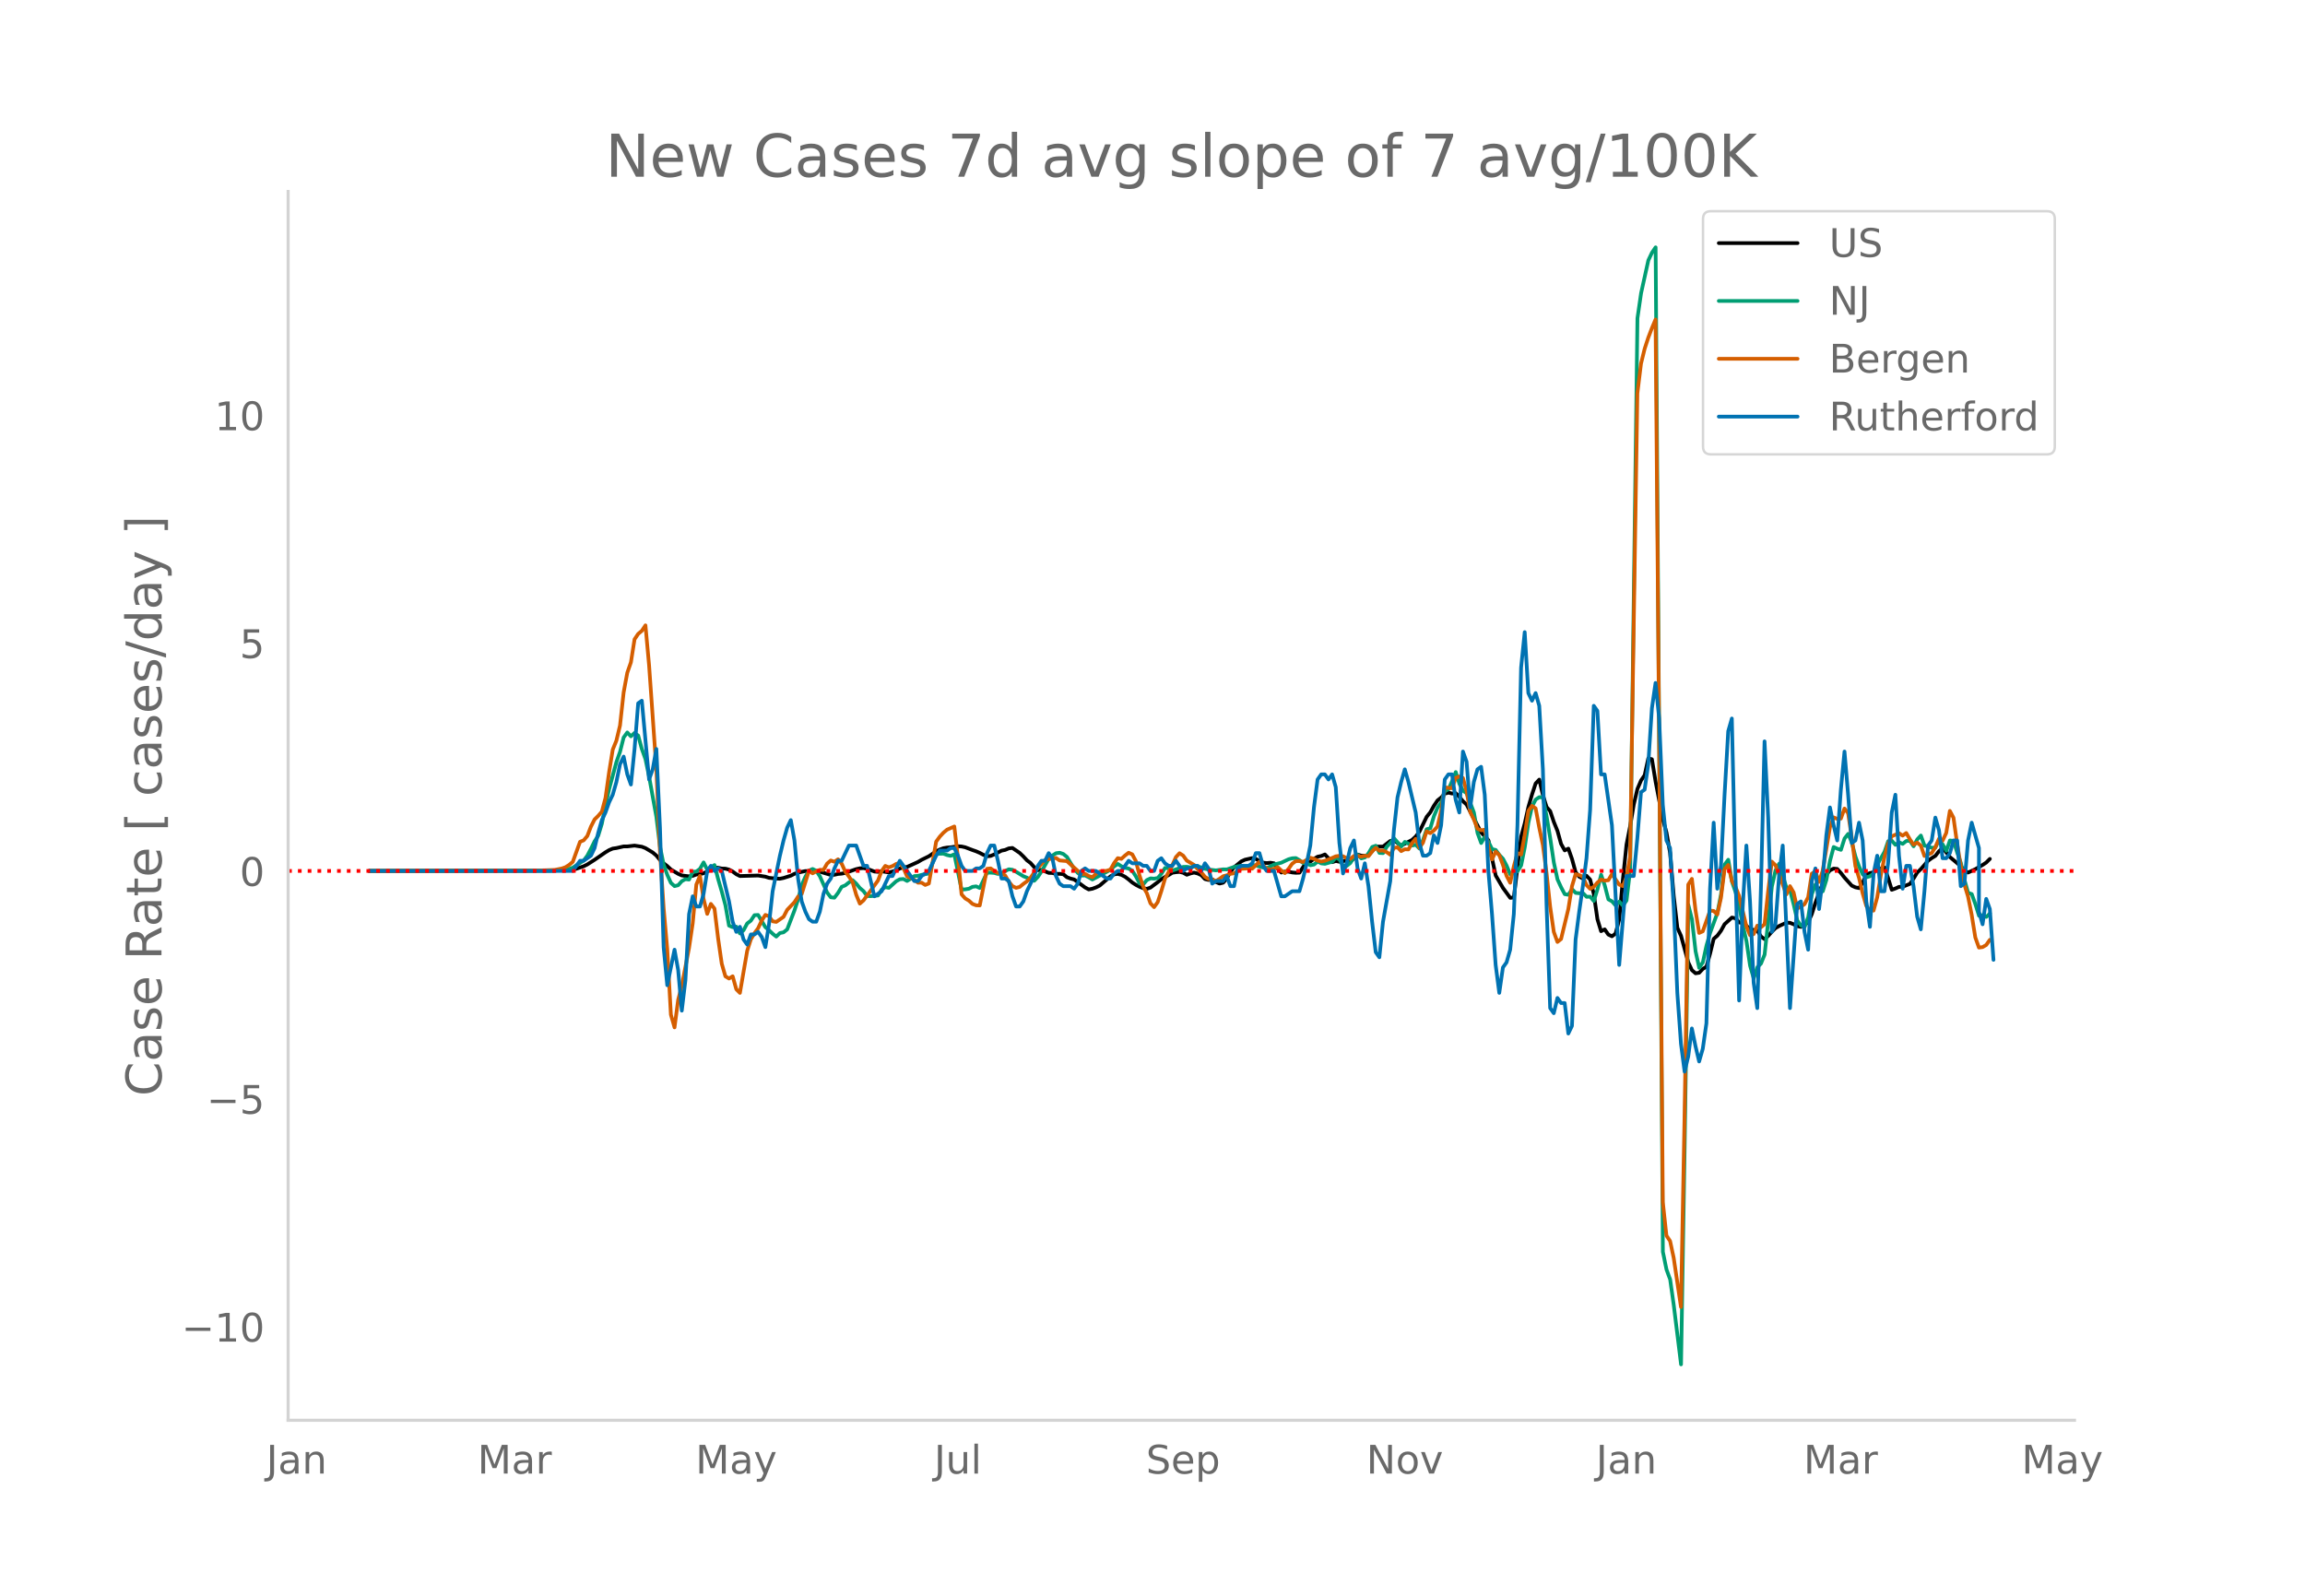 <svg height="864" viewBox="0 0 936 648" width="1248" xmlns="http://www.w3.org/2000/svg" xmlns:xlink="http://www.w3.org/1999/xlink"><defs><style>*{stroke-linecap:butt;stroke-linejoin:round}</style></defs><g id="figure_1"><path d="M0 648h936V0H0z" style="fill:#fff" id="patch_1"/><g id="axes_1"><path d="M117 576.72h725.4V77.76H117z" style="fill:none" id="patch_2"/><path clip-path="url(#pe509bd3922)" d="m149.973 353.66 73.764-.134 7.377-.279 1.475-.165 1.475-.304 2.95-1.022 1.476-.722 2.95-1.887 4.427-3.06 1.475-.883 1.475-.623 1.475-.21 2.951-.673 1.475.008 2.95-.334 2.951.452 1.476.566 2.95 1.772 1.476 1.24 1.475 1.798 1.475 1.322 1.475 1.16 1.476 1.385 2.95 1.778 1.476.644 2.95.364 1.476-.197 1.475-.532 1.475-.176 1.475-.335 1.476-.716 1.475-.951 1.475-.722 1.476.15 1.475.318 1.475.043 1.475.383 1.476.782 1.475 1.09 1.475.744 7.377-.216 2.95.468 1.476.48 2.95.307 1.475.055 1.476-.304 2.95-.933 1.476-.752 1.475-.497 2.95-.63 2.951.113 1.475-.123 1.476.265 4.426 1.32 1.475-.069 1.475-.328 1.475-.121 1.476-.294 4.426-1.55 1.475-.33 1.475-.08 1.475.266 2.951 1.12 1.475.13 1.476-.236 2.95.493 2.95-.826 1.476-.786 1.475-.46 1.476-.185 4.425-2.007 1.476-.873 2.95-1.447 2.95-1.979 1.476-.744 1.476-.544 1.475-.263 1.475-.105 2.95-.445 1.476.103 1.475.324 2.95 1.123 1.476.509 1.475.64 1.476.781 1.475.61 1.475-.14 1.476-.621 2.95-1.523 1.475-.3 1.476-.627 1.475-.177 2.95 2.008 1.476 1.41 1.475 1.598 1.475 1.112 1.476 1.667 1.475 1.24 1.475-.143 2.95 1.236 1.476.05 1.476.356 1.475-.015 1.475.139 1.475 1.226 1.476.554 1.475.366 4.426 3.244 1.475.798 1.475-.28 1.476-.545 1.475-.719 2.95-2.517 1.476-1.242 1.475-.82 1.475-.192 1.476.4 1.475.769 1.475 1.108 1.476 1.252 1.475.943 1.475.768 1.475.575 1.476.27 1.475-.523 2.95-2.2 1.476-1.219 1.475-.897 1.475-.765 1.476-.932 1.475-.236 1.475-.121 1.476.36 1.475.804 1.475-.53 1.476-.348 1.475.372 1.475.686 1.475 1.575 1.476.357 1.475-.267 1.475 1.104 1.476.626 1.475-.344 1.475-1.716 1.475-2.786 1.476-1.75 2.95-2.421 1.476-.674 2.95-.664 1.475.332 1.476.906 1.475.634 1.475.171 1.476-.147 1.475.224 1.475 2.17 1.475 1.584 1.476-.366 1.475.026 1.475.31 1.476.143 1.475-.059 1.475-2.27 1.475-2.043 1.476-.19 1.475-1.105 1.475-.87 1.476-.298 1.475-.618 2.95 3.14 1.476-.474 1.475.294 2.95-.488 1.476.54 2.95-2.974 1.476.447 1.475.095 1.475-.238 1.476-1.613 1.475-1.924 2.95.008 2.951-2.294 1.475-.316 1.476 1.177 1.475 1.01 4.426-2.305 1.475-1.363 1.475-1.93 2.951-6.058 1.475-1.829 1.476-2.667 1.475-2.181 1.475-1.165 1.476-1.573 1.475-.408 1.475.349 1.475-.13 1.476 1.483 1.475 1.775 1.475 1.371 5.901 11.31 2.951 3.176 1.475 7.45 1.476 6.84 2.95 5.058 2.95 4.037 1.476-.13 2.95-24.717 1.476-5.398 1.475-6.647 1.475-5.094 1.476-4.466 1.475-1.567 1.475 6.295 1.476 4.818 1.475 1.673 1.475 4.395 1.475 3.639 1.476 5.302 1.475 2.632 1.475-.721 1.476 4.187 1.475 5.396 1.475 1.821 1.476.733 1.475-1.108 1.475 1.552 1.475 5.79 1.476 10.298 1.475 4.859 1.475-.74 1.476 2.106 1.475.707 1.475-1.106 1.475-5.803 1.476-16.046 1.475-14.275 1.475-7.44 1.476-8.813 1.475-6.325 1.475-3.466 1.475-2.159 1.476-6.84 1.475.384 1.475 9.053 2.95 15.33 1.476 5.343 1.475 8.32 1.476 17.496 1.475 12.905 1.475 3.237 2.95 10.78 1.476 3.165 1.476 1.29 1.475-.217 1.475-1.572 1.475-.888 1.476-5.306 1.475-6.027 1.475-1.275 1.476-1.986 1.475-2.685 2.95-2.675 1.476.283 1.475 1.685 1.475.26 1.476 1.077 1.475 1.412 2.95.57 1.476 2.38 1.475 1.087 1.475-1.309 1.476-1.709 1.475-1.457 1.475-.848 2.95-1.362 1.476.06 1.475.59 1.476.76 1.475.295 1.475-.787 1.475-1.151 1.476-3.243 1.475-4.662 2.95-7.857 1.476-3.538 1.475-1.712 1.476-.712 1.475.144 1.475 1.628 1.475 1.885 2.951 3.273 1.475.68 1.476.309 1.475-2.205 1.475-3.263 1.475-.649 1.476-.286 1.475-.963 1.475-.586 1.476-.432 1.475 4.312 1.475 4.759 1.475-.527 1.476-.662 1.475-.047 2.95-1.153 1.476-2.152 1.475-2.455 1.475-1.395 2.951-3.401 1.475-1.083 1.476-.894 1.475-1.904 1.475-1.238 1.476 1.7 1.475 1.913 2.95 2.476 1.476 1.247 1.475 1.68 1.475.897 2.95-1.37 2.951-1.715 1.476-.983 1.475-1.47h0" style="fill:none;stroke:#000;stroke-linecap:round;stroke-width:1.5" id="line2d_1"/><path clip-path="url(#pe509bd3922)" d="m149.973 353.656 73.764-.097 4.426-.228 1.475-.185 1.476-.323 1.475-.485 4.426-2.912 1.475-1.964 1.475-2.792 1.476-3.04 1.475-2.27 1.475-4.85 1.476-7.466 1.475-6.573 2.95-10.99 1.476-4.163 1.475-5.855 1.475-2.039 1.476 1.567 1.475-1.358 1.475 1.05 1.475 5.42 1.476 4.142 1.475 7.086 2.95 16.33 1.476 12.11 1.475 7.222 1.475 4.224 1.476 3.27 1.475 1.337 1.475-.351 1.476-1.648 1.475-.827 1.475.17 1.476-3.159 1.475-.104 1.475-1.092 1.475-2.609 1.476 2.96 2.95-1.889 1.476 5.685 1.475 5.06 1.475 5.519 1.475 8.323 1.476.635 1.475-.212 1.475 2.755 1.476-1.293 1.475-2.761 1.475-1.123 1.475-2.236 1.476-.092 2.95 4.962 1.476 1.231 1.475 1.422 1.475 1.172 1.475-1.431 1.476-.304 1.475-1.17 2.95-7.672 1.476-4.477 1.475-5.848 1.476-3.357 1.475-2.538 1.475-.664 1.475.734 1.476 2.236 2.95 6.603 1.476 1.926 1.475.168 1.475-1.943 1.475-2.466 1.476-.604 1.475-1.188 1.475-.931 1.476 1.399 1.475 1.794 1.475 1.256 1.475 1.997 1.476.06 2.95-.27 1.476-2.341 1.475-1.06 1.475.307 2.95-2.683 1.476-.81 1.475-.11 1.476.795 1.475-.904 1.475-1.088 1.475-.085 1.476-.402 2.95-.553 1.476-4.196 1.475-3.78 2.95-.075 1.476.564 1.475.327 1.475-.642 2.951 14.335 1.475-.106 1.476-.234 1.475-.768 1.475-.208 1.475.672 2.951-6.208 1.475-.025 1.476.11 1.475.413 1.475-.32 1.475-.852 1.476-.718 1.475.189 1.475.825 2.95 1.8 1.476.606 1.475.891 1.476.353 1.475-1.58 1.475-2.198 2.95-5.193 1.476-1.282 1.476-.927 1.475-.19 1.475.496 1.475 1.212 2.951 4.864 1.475 1.639 1.476 1.06 1.475-.054 1.475.752 1.475.89 2.951-1.564 4.426-2.404 1.475-1.386 1.475-.96 1.476.943 1.475.625 1.475.3 1.476.945 1.475 2.3 1.475 2.824 1.475.317 1.476-1.716 1.475-.69 1.475.12 1.476-.278 1.475-1.722 1.475-2.362 1.475.176 1.476.9 4.426-1.486 1.475-.04 1.475.24 1.476-.381 1.475-.07 2.95 1.033 1.476.28 2.95.356 2.95-.417 1.476.032 2.95-1.027 2.951-.48 1.476.263 1.475-.123 1.475-.48 1.475.24 2.951.86 1.475.218 2.95-1.47 2.951-.737 2.951-1.401 1.475-.396 1.476-.082 1.475.869 1.475 1.131 1.475.153 1.476.757 1.475-.287 1.475-1.206 1.476.738 1.475.177 2.95-.84 1.476-1.733 1.475.812 1.475 2.532 1.476.058 1.475-1.174 1.475-2.474 1.476-.863 1.475 1.483 1.475-.38 1.475-1.718 1.476-2.54 1.475-.5 1.475 2.91 1.476.086 1.475-2.569 1.475-1.585 1.475-1.899 2.951 3.372 1.475-1.888 2.95 1.494 1.476-.333 1.475 1.535 1.476-3.485 1.475-4.339 1.475-.412 1.476-4.92 1.475-3.454 1.475-2.056 1.476-4.61 1.475-.773 1.475-3.33 1.475-3.67 1.476 4.747 1.475 2.842 1.475 1.006 2.95 7.842 1.476 8.355 1.475 4.027 1.476-2.554 1.475 2.092 1.475 2.94 1.476.338 1.475 2.005 1.475 1.578 1.475 2.789 1.476 3.552 2.95-1.252 1.476-2.398 1.475-7.415 1.475-10.011 1.475-6.556 1.476-2.77 1.475-.968 1.475.164 1.476 7.598 1.475 8.901 1.475 9.934 1.475 6.814 1.476 3.227 1.475 2.768 1.475.242 1.476-2.268 1.475 1.5 1.475.145 1.476-.074 1.475 1.52 1.475-.036 1.475 1.735 1.476-4.745 1.475-5.9 1.475 4.292 1.476 5.69 1.475.814 1.475 1.662 1.475-1.582 1.476 1.659 1.475-2.086 1.475-12.562 2.95-223.875 1.476-10.157 2.95-13.364 1.476-3.118 1.475-2.156 2.95 407.887 1.476 7.213 1.475 3.992 1.476 10.515 2.95 23.993 1.476-88.83 1.475-97.771 1.475 5.837 1.476 13.015 1.475 6.73 1.475-2.236 1.475-6.817 1.476-5.145 2.95-8.078 1.476-7.552 1.475-12.102 1.475-1.973 1.475 8.807 1.476 4.333 1.475 5.725 1.475 7.749 1.476 6.43 1.475 9.99 1.475 5.175 1.475-4.545 1.476-1.493 1.475-3.671 2.95-27.622 1.476-6.56 1.475-2.707 2.95 9.71 1.476 1.132 1.475 5.721 1.476 6.52 1.475 1.992 1.475.672 1.475-4.041 1.476-9.359 1.475-3.92 1.475 2.681 1.476.108 1.475-4.651 1.475-7.749 1.476-5.595 1.475.69 1.475.458 1.475-4.614 1.476-1.877 1.475 3.561 1.475 5.664 1.476 4.037 1.475 3.193 1.475 1.205 1.475-.461 1.476-1.093 1.475-3.597 2.95-5.24 1.476-4.273 1.475-.221 1.475 1.685 1.476-1.041 1.475.648 1.475-1.18 1.476-.074 1.475 2.228 1.475-2.783 1.475-1.577 1.476 4.122 1.475.33 1.475.54 1.476-.116 1.475-3.146 1.475 1.86 1.476 2.61 1.475-4.209 1.475.181 1.475 4.794 1.476 4.143 1.475 6.87 1.475 5.295 1.476.489 1.475 4.122 1.475 4.69 1.475-.232 1.476.712 1.475-1.416h0" style="fill:none;stroke:#009e73;stroke-linecap:round;stroke-width:1.5" id="line2d_2"/><path clip-path="url(#pe509bd3922)" d="m149.973 353.656 64.912-.1 5.902-.143 4.426-.162 2.95-.587 1.475-.527 1.476-.931 1.475-1.236 2.95-8.143 1.476-.607 1.475-1.742 1.475-3.829 1.476-2.896 1.475-1.459 1.475-1.721 1.476-5.55 1.475-10.533 1.475-9.095 1.475-3.646 1.476-6.158 1.475-13.45 1.475-7.96 1.476-4.233 1.475-9.358 1.475-2.188 1.475-1.236 1.476-2.228 1.475 16.245 2.95 41.91 1.476 33.846 1.475 22.727 1.475 16.812 1.476 26.535 1.475 5.185 1.475-11.201 1.476-5.651 2.95-15.435 1.476-9.925 1.475-15.78 1.475-3.544 1.475 9.378 1.476 6.057 1.475-4.052 1.475 1.904 1.476 12.154 1.475 10.25 1.475 5.104 1.475.89 1.476-.91 1.475 5.266 1.475 1.478 2.95-17.095 1.476-4.639 1.475-2.512 1.476-1.985 1.475-3.16 1.475-2.268 1.476.527 1.475 2.066 1.475.243 2.95-2.046 1.476-2.836 2.95-3.12 1.476-2.268 1.475-1.073 2.95-9.44 1.476 1.054 1.475-.79 1.476-.628 1.475.02 1.475-2.552 1.476-1.256 1.475.506 1.475-.992 1.475 1.762 1.476 3.282 1.475 1.944 1.475 2.248 1.476 5.145 1.475 3.606 1.475-1.276 5.901-8.102 1.476-3.87 1.475-2.065 1.475.587 1.475-.527 1.476-.85 1.475-.446 1.475 2.107 1.476 3.423 1.475.527 1.475.83 1.475 1.175 1.476-.02 1.475.931 1.475-.587 2.95-16.995 1.476-2.025 1.476-1.6 1.475-1.236 2.95-1.296 1.476 12.66 1.475 14.908 1.475 1.64 1.476.892 1.475 1.336 1.475.568 1.475.06 2.951-14.887 1.475-.163 1.476 1.054 1.475.85 1.475-.06 1.475 1.053 1.476 2.512 1.475 1.782 1.475.71 1.476-.386 1.475-1.215L417 357.89l1.475-1.479 1.476-2.106 1.475-1.844 2.95-3.18 1.476-.445 1.475-.142 1.476-.304 1.475 1.013 2.95.263 5.902 5.287 1.475-.122 1.475.892 1.475.465 1.476-1.336 1.475-.932 2.95-.345 1.476-.486 1.475-2.633 1.475-1.985 1.476.284 1.475-1.357 1.475-1.135 1.476.669 1.475 2.754 1.475 5.834 1.475 4.517 1.476 2.633 1.475 4.132 1.475 1.56 1.476-2.046 1.475-4.497 1.475-5.003 2.95-5.428 1.476-3.342 1.475-1.58 1.476.952 1.475 2.046 2.95 1.742 1.476 1.742 1.475 1.276 1.475 1.843 1.476.87 1.475.203 1.475.628 1.476-.911 1.475-1.053 1.475-.365 1.475-.587 1.476-.243 2.95-1.803 2.95-.203 1.476.142 2.95-2.816 2.951 2.877 1.476.324 1.475-.365 1.475-.648 1.475 1.337 1.476 1.094 1.475-1.742 1.475-2.066 1.476-1.074h1.475l1.475.365 2.95-1.742 1.476.445 1.475.73 1.476.384 1.475-.303 2.95-1.155 1.476-.668 1.475-.203 1.475.182 1.476.79 1.475.284 1.475-1.215h1.476l1.475.303 1.475-.344 1.475.162 1.476-1.944 1.475-1.459 1.475 1.175 1.476-.081 1.475.648 1.475 1.053 1.475-2.775 1.476-.222 1.475 1.539 1.475-.75 1.476.061 1.475-2.592 1.475-1.702 1.475 3.646 1.476-2.066 1.475-4.618 1.475.729 1.476-1.074 1.475-1.62 1.475-6.421 1.476-9.52 1.475.263 1.475.122 1.475-4.193 1.476-.588 1.475.628 1.475 5.348 1.476 8.487 1.475 2.977 1.475 3.788 1.475.648 1.476-.263 1.475 6.907 1.475 5.186 1.476-3.2 1.475 1.437 1.475 3.95 1.475 4.457 1.476 2.815 1.475-6.684 1.475-5.368 1.476.608 1.475-8.001 1.475-9.763 1.475-2.006 1.476.993 1.475 7.88 1.475 7.048 1.476 11.262 1.475 13.794 1.475 10.189 1.475 4.091 1.476-1.195 2.95-12.194 1.476-9.236 1.475-4.922 1.475.385 1.476.648 1.475 3.423 1.475 1.499 1.475-.77 1.476-1.762 1.475-1.215 1.475.405 1.476-.122 1.475-2.511 2.95 4.294 1.476.587 1.475-3.605 1.475-8.265 2.95-188.214 1.476-12.052 1.475-6.037 1.476-4.517 1.475-3.889 1.475-3.504 1.476 171.504 1.475 186.878 1.475 13.632 1.475 2.167 1.476 6.907 2.95 19.912 1.476-78.713 1.475-92.832 1.475-2.309 1.476 12.74 1.475 9.217 1.475-.648 2.95-8.426 1.476.141 1.475 1.439 1.476-6.705 1.475-11.708 1.475-1.701 1.475 6.42 1.476 2.432 1.475 3.727 2.95 12.274 1.476 3.667 1.475-.426 1.475-3.443 1.476.668 1.475-1.235 1.475-13.51 1.476-11.931 1.475 1.458 1.475 3.727 2.95 8.143 1.476-3.363 1.475 2.553 1.476 6.522 1.475-.75 1.475-.992 1.475-2.836 1.476-9.58 1.475-.831 1.475 4.193 1.476-4.538 2.95-17.642 1.476-4.031 1.475.608 1.475-.102 1.475-4.091 1.476 1.884 1.475 9.864 1.475 11.627 1.476 4.76 1.475 6.32 1.475 5.063 1.475 1.904 1.476.02 1.475-5.367 1.475-8.953 1.476-7.373 1.475-5.47 1.475-3.017 2.95-1.236 1.476.973 1.475-1.054 1.476 2.552 1.475 2.168 1.475-.83 1.475 1.194 1.476 4.254 2.95-1.215 1.476-2.33 1.475-3.463 1.475.75 1.476-3.1 1.475-8.973 1.475 2.795 1.475 10.513 1.476 8.993 1.475 7.637 1.475 4.84 1.476 7.394 1.475 9.216 1.475 4.132 1.475-.202 1.476-.851 1.475-2.107h0" style="fill:none;stroke:#d55e00;stroke-linecap:round;stroke-width:1.5" id="line2d_3"/><path clip-path="url(#pe509bd3922)" d="M149.973 353.656h82.616l2.95-4.126h1.476l2.95-2.063 1.476-3.095 1.475-6.19 1.475-5.159 1.476-3.094 1.475-4.127 1.475-3.095 1.475-5.158 1.476-7.222 1.475-3.095 1.475 7.222 1.476 4.126 1.475-14.443 1.475-18.57 1.475-1.031 2.951 31.981 1.475-4.126 1.476-8.254 1.475 31.981 1.475 48.488 1.475 15.475 2.951-14.443 1.475 8.253 1.476 16.506 1.475-12.38 1.475-26.822 1.476-7.222 1.475 4.127h1.475l1.475-5.159 1.476-9.285 1.475-2.063 1.475 2.063 1.476-1.031 1.475 1.031 2.95 12.38 1.476 8.253 1.475 4.127 1.475-2.063 1.476 5.158 1.475 2.063 1.475-4.126h1.475l1.476-1.032 1.475 2.063 1.475 4.127 1.476-9.285 1.475-13.411 2.95-14.443 1.476-6.19 1.475-5.159 1.475-3.095 1.476 8.254 1.475 15.474 1.475 9.285 1.476 4.127 1.475 3.095 1.475 1.031h1.475l1.476-4.126 1.475-7.222 1.475-4.126 1.476-2.064 1.475-4.126 1.475-3.095h1.475l2.951-6.19h2.95l2.951 8.253h1.475l2.951 12.38 2.95-2.063 2.951-6.19h1.475l2.951-6.19 5.901 8.253h1.475l1.476-2.063 2.95-2.064 2.95-6.19 1.476-2.063h2.95l1.476-1.031h1.475l1.476 3.095 1.475 4.126 1.475 2.063h2.95l1.476-1.031h1.475l1.476-1.032 1.475-5.158 1.475-3.095h1.476l1.475 6.19 1.475 7.221h1.475l1.476 1.032 1.475 6.19 1.475 4.127h1.476l1.475-2.064L417 361.91l2.95-6.19 1.476-4.127 1.475-2.063h1.476l1.475-3.095 1.475 2.063 1.476 7.222 1.475 3.095 1.475 1.031h2.95l1.476 1.032 1.475-2.063 1.476-5.159 1.475-1.031 1.475 1.031h2.95l4.427 3.095h1.475l1.475-2.063 1.475-1.032h1.476l2.95-4.126 1.476 1.032h2.95l1.475 1.031h1.476l1.475 2.063h1.475l1.476-4.126 1.475-1.032 1.475 2.064 1.475 1.031h1.476l1.475-2.063 2.95 4.126 1.476-1.031h1.475l1.476-1.032h1.475l1.475 2.063 1.475-3.094 1.476 2.063 1.475 6.19 1.475-1.032h2.95l1.476-2.063 1.475 4.126h1.476l1.475-7.221 1.475-1.032h2.95l1.476-1.031 1.475-4.127h1.476l1.475 5.158 1.475 2.063h2.95l2.951 10.317h1.476l2.95-2.063h2.95l1.476-5.159 1.475-6.19 1.476-7.221 1.475-15.475 1.475-11.348 1.476-2.063h1.475l1.475 2.063 1.476-2.063 1.475 5.158 1.475 22.696 1.475 12.38 1.476-4.126 1.475-6.19 1.475-3.095 1.476 11.348 1.475 4.126 1.475-6.19 1.475 9.285 1.476 14.443 1.475 12.38 1.475 2.064 1.476-14.444 2.95-16.506 1.475-20.633 1.476-13.411 1.475-6.19 1.475-5.158 1.476 5.158 2.95 12.38 1.475 12.38 1.476 5.158h1.475l1.475-1.032 1.476-7.222 1.475 3.095 1.475-7.221 1.476-18.57 1.475-2.063h1.475l1.475 10.316 1.476 5.159 1.475-24.76 1.475 4.127 1.476 18.57 1.475-10.317 1.475-5.158 1.475-1.032 1.476 11.348 1.475 30.95 1.475 17.538 1.476 20.633 1.475 11.348 1.475-10.317 1.475-2.063 1.476-5.158 1.475-14.443 1.475-36.108 1.476-63.962 1.475-14.444 1.475 24.76 1.475 3.095 1.476-3.095 1.475 5.158 1.475 25.792 1.476 54.677 1.475 42.298 1.475 2.063 1.475-6.19 1.476 2.063h1.475l1.475 12.38 1.476-3.095 1.475-35.076 1.475-11.348 1.476-10.317 1.475-11.348 1.475-19.601 1.475-42.298 1.476 2.064 1.475 25.79h1.475l2.95 20.634 2.951 56.74 2.951-36.107h2.95l1.476-15.475 1.475-18.57 1.475-1.031 1.476-10.317 1.475-22.696 1.475-10.317 1.476 14.444 1.475 35.076 1.475 14.443 1.475 3.095 1.476 23.728 1.475 35.076 1.475 20.633 1.476 11.348 1.475-6.19 1.475-11.348 1.476 7.221 1.475 6.19 1.475-5.158 1.475-10.317 1.476-54.677 1.475-26.823 1.475 26.823 1.476-9.285 1.475-28.886 1.475-25.791 1.475-5.158 1.476 63.962 1.475 50.55 1.475-38.17 1.476-24.76 1.475 22.696 1.475 33.013 1.475 10.317 1.476-48.488 1.475-59.836 1.475 30.95 1.476 46.424 1.475-3.095 1.475-19.601 1.475-12.38 2.951 66.026 2.95-42.298 1.476-1.032 1.475 12.38 1.475 7.222 1.476-27.855 1.475-5.158 1.475 16.506 1.476-12.38 1.475-17.538 1.475-11.348 1.476 7.222 1.475 6.19 1.475-20.633 1.475-15.475 1.476 17.538 1.475 19.601 1.475-1.031 1.476-7.222 1.475 7.222 1.475 24.76 1.475 10.316 1.476-21.665 1.475-7.221 1.475 14.443h1.476l1.475-11.348 1.475-20.633 1.475-7.222 1.476 24.76 1.475 13.411 1.475-9.285h1.476l1.475 8.253 1.475 12.38 1.475 5.158 1.476-15.474 1.475-18.57 1.475-2.063 1.476-9.285 1.475 5.158 1.475 11.348h1.476l1.475-2.063 1.475-5.158h1.475l1.476 18.57 1.475-1.032 1.475-17.538 1.476-7.222 2.95 10.317v25.79l1.475 5.16 1.476-10.317 1.475 4.126 1.475 20.633h0" style="fill:none;stroke:#0072b2;stroke-linecap:round;stroke-width:1.5" id="line2d_4"/><path clip-path="url(#pe509bd3922)" d="M117 353.656h725.4" style="fill:none;stroke:red;stroke-dasharray:1.5,2.475;stroke-dashoffset:0;stroke-width:1.5" id="line2d_5"/><path d="M117 576.72V77.76" style="fill:none;stroke:#d3d3d3;stroke-linecap:square;stroke-linejoin:miter;stroke-width:1.25" id="patch_3"/><path d="M117 576.72h725.4" style="fill:none;stroke:#d3d3d3;stroke-linecap:square;stroke-linejoin:miter;stroke-width:1.25" id="patch_4"/><g id="matplotlib.axis_1"><g id="xtick_1"><g style="fill:#696969" transform="matrix(.16 0 0 -.16 108.134 598.378)" id="text_1"><defs><path d="M9.813 72.906h9.859V5.078q0-13.187-5-19.14-5-5.954-16.094-5.954h-3.75v8.297h3.078q6.531 0 9.219 3.672Q9.813-4.39 9.813 5.078z" id="DejaVuSans-74"/><path d="M34.281 27.484q-10.89 0-15.093-2.484-4.204-2.484-4.204-8.5 0-4.781 3.157-7.594 3.156-2.797 8.562-2.797 7.485 0 12 5.297 4.516 5.297 4.516 14.078v2zm17.922 3.72V0H43.22v8.297Q40.14 3.328 35.547.953q-4.594-2.375-11.234-2.375-8.391 0-13.36 4.719Q6 8.016 6 15.922q0 9.219 6.172 13.906 6.187 4.688 18.437 4.688h12.61v.89q0 6.203-4.078 9.594-4.078 3.39-11.453 3.39-4.688 0-9.141-1.124-4.438-1.125-8.531-3.375v8.312q4.921 1.906 9.562 2.844 4.64.953 9.031.953 11.875 0 17.735-6.156 5.86-6.14 5.86-18.64z" id="DejaVuSans-97"/><path d="M54.89 33.016V0h-8.984v32.719q0 7.765-3.031 11.61-3.031 3.858-9.078 3.858-7.281 0-11.484-4.64-4.204-4.625-4.204-12.64V0H9.08v54.688h9.03v-8.5q3.235 4.937 7.594 7.374Q30.078 56 35.797 56q9.422 0 14.25-5.828 4.844-5.828 4.844-17.156z" id="DejaVuSans-110"/></defs><use xlink:href="#DejaVuSans-74"/><use x="29.492" xlink:href="#DejaVuSans-97"/><use x="90.771" xlink:href="#DejaVuSans-110"/></g></g><g id="xtick_2"><g style="fill:#696969" transform="matrix(.16 0 0 -.16 193.89 598.378)" id="text_2"><defs><path d="M9.813 72.906h14.703l18.593-49.61 18.703 49.61h14.704V0H66.89v64.016l-18.797-50h-9.907l-18.796 50V0H9.813z" id="DejaVuSans-77"/><path d="M41.11 46.297q-1.516.875-3.297 1.281Q36.03 48 33.89 48q-7.625 0-11.703-4.953-4.079-4.953-4.079-14.234V0H9.08v54.688h9.03v-8.5q2.844 4.984 7.375 7.39Q30.031 56 36.531 56q.922 0 2.047-.125 1.125-.11 2.484-.36z" id="DejaVuSans-114"/></defs><use xlink:href="#DejaVuSans-77"/><use x="86.279" xlink:href="#DejaVuSans-97"/><use x="147.559" xlink:href="#DejaVuSans-114"/></g></g><g id="xtick_3"><g style="fill:#696969" transform="matrix(.16 0 0 -.16 282.437 598.378)" id="text_3"><defs><path d="M32.172-5.078q-3.797-9.766-7.422-12.735-3.61-2.984-9.656-2.984H7.906v7.516h5.282q3.703 0 5.75 1.765Q21-9.766 23.483-3.219l1.61 4.094-22.11 53.813H12.5l17.094-42.766 17.093 42.766h9.516z" id="DejaVuSans-121"/></defs><use xlink:href="#DejaVuSans-77"/><use x="86.279" xlink:href="#DejaVuSans-97"/><use x="147.559" xlink:href="#DejaVuSans-121"/></g></g><g id="xtick_4"><g style="fill:#696969" transform="matrix(.16 0 0 -.16 379.317 598.378)" id="text_4"><defs><path d="M8.5 21.578v33.11h8.984V21.922q0-7.766 3.016-11.656 3.031-3.875 9.094-3.875 7.265 0 11.484 4.64 4.234 4.64 4.234 12.656v31h8.985V0h-8.984v8.406Q42.047 3.422 37.718 1q-4.313-2.422-10.032-2.422-9.421 0-14.312 5.86Q8.5 10.296 8.5 21.578zM31.11 56z" id="DejaVuSans-117"/><path d="M9.422 75.984h8.984V0H9.422z" id="DejaVuSans-108"/></defs><use xlink:href="#DejaVuSans-74"/><use x="29.492" xlink:href="#DejaVuSans-117"/><use x="92.871" xlink:href="#DejaVuSans-108"/></g></g><g id="xtick_5"><g style="fill:#696969" transform="matrix(.16 0 0 -.16 465.358 598.378)" id="text_5"><defs><path d="M53.516 70.516V60.89q-5.61 2.687-10.594 4-4.984 1.328-9.625 1.328-8.047 0-12.422-3.125t-4.375-8.89q0-4.845 2.906-7.313 2.907-2.453 11.016-3.97l5.953-1.218q11.031-2.11 16.281-7.406 5.25-5.297 5.25-14.172 0-10.61-7.11-16.078-7.093-5.469-20.812-5.469-5.172 0-11.015 1.172Q13.14.922 6.89 3.219v10.156q6-3.36 11.765-5.078 5.766-1.703 11.328-1.703 8.438 0 13.032 3.312 4.593 3.328 4.593 9.485 0 5.359-3.297 8.39-3.296 3.032-10.812 4.547L27.484 33.5q-11.03 2.188-15.968 6.875-4.922 4.688-4.922 13.047 0 9.672 6.812 15.234 6.813 5.563 18.766 5.563 5.14 0 10.453-.938 5.328-.922 10.89-2.765z" id="DejaVuSans-83"/><path d="M56.203 29.594v-4.39H14.891q.593-9.282 5.593-14.142 5-4.859 13.938-4.859 5.172 0 10.031 1.266 4.86 1.265 9.656 3.812v-8.5Q49.266.734 44.187-.344 39.11-1.422 33.892-1.422q-13.094 0-20.735 7.61-7.64 7.625-7.64 20.625 0 13.421 7.25 21.296Q20.016 56 32.328 56q11.031 0 17.453-7.11 6.422-7.093 6.422-19.296zm-8.984 2.64q-.094 7.36-4.125 11.75-4.032 4.407-10.672 4.407-7.516 0-12.031-4.25-4.516-4.25-5.203-11.97z" id="DejaVuSans-101"/><path d="M18.11 8.203v-29H9.077v75.484h9.031v-8.296q2.844 4.875 7.157 7.234Q29.594 56 35.594 56q9.968 0 16.187-7.906 6.235-7.907 6.235-20.797T51.78 6.484q-6.218-7.906-16.187-7.906-6 0-10.328 2.375-4.313 2.375-7.157 7.25zm30.578 19.094q0 9.906-4.079 15.547-4.078 5.64-11.203 5.64-7.14 0-11.218-5.64-4.079-5.64-4.079-15.547 0-9.906 4.078-15.547 4.079-5.64 11.22-5.64 7.124 0 11.202 5.64t4.078 15.547z" id="DejaVuSans-112"/></defs><use xlink:href="#DejaVuSans-83"/><use x="63.477" xlink:href="#DejaVuSans-101"/><use x="125" xlink:href="#DejaVuSans-112"/></g></g><g id="xtick_6"><g style="fill:#696969" transform="matrix(.16 0 0 -.16 554.815 598.378)" id="text_6"><defs><path d="M9.813 72.906h13.28l32.329-60.984v60.984h9.562V0h-13.28L19.39 60.984V0H9.813z" id="DejaVuSans-78"/><path d="M30.61 48.39q-7.22 0-11.422-5.64-4.204-5.64-4.204-15.453 0-9.813 4.172-15.453 4.188-5.64 11.453-5.64 7.188 0 11.375 5.655 4.203 5.672 4.203 15.438 0 9.719-4.203 15.406-4.187 5.688-11.375 5.688zm0 7.61q11.718 0 18.406-7.625 6.703-7.61 6.703-21.078 0-13.422-6.703-21.078-6.688-7.64-18.407-7.64-11.765 0-18.437 7.64-6.656 7.656-6.656 21.078 0 13.469 6.656 21.078Q18.844 56 30.609 56z" id="DejaVuSans-111"/><path d="M2.984 54.688H12.5L29.594 8.797l17.093 45.89h9.516L35.687 0H23.485z" id="DejaVuSans-118"/></defs><use xlink:href="#DejaVuSans-78"/><use x="74.805" xlink:href="#DejaVuSans-111"/><use x="135.986" xlink:href="#DejaVuSans-118"/></g></g><g id="xtick_7"><g style="fill:#696969" transform="matrix(.16 0 0 -.16 648.09 598.378)" id="text_7"><use xlink:href="#DejaVuSans-74"/><use x="29.492" xlink:href="#DejaVuSans-97"/><use x="90.771" xlink:href="#DejaVuSans-110"/></g></g><g id="xtick_8"><g style="fill:#696969" transform="matrix(.16 0 0 -.16 732.371 598.378)" id="text_8"><use xlink:href="#DejaVuSans-77"/><use x="86.279" xlink:href="#DejaVuSans-97"/><use x="147.559" xlink:href="#DejaVuSans-114"/></g></g><g id="xtick_9"><g style="fill:#696969" transform="matrix(.16 0 0 -.16 820.918 598.378)" id="text_9"><use xlink:href="#DejaVuSans-77"/><use x="86.279" xlink:href="#DejaVuSans-97"/><use x="147.559" xlink:href="#DejaVuSans-121"/></g></g></g><g id="matplotlib.axis_2"><g id="ytick_1"><g style="fill:#696969" transform="matrix(.16 0 0 -.16 73.733 544.782)" id="text_10"><defs><path d="M10.594 35.5h62.593v-8.297H10.594z" id="DejaVuSans-8722"/><path d="M12.406 8.297h16.11v55.625l-17.532-3.516v8.985l17.438 3.515h9.86V8.296H54.39V0H12.406z" id="DejaVuSans-49"/><path d="M31.781 66.406q-7.61 0-11.453-7.5Q16.5 51.422 16.5 36.375q0-14.984 3.828-22.484 3.844-7.5 11.453-7.5 7.672 0 11.5 7.5 3.844 7.5 3.844 22.484 0 15.047-3.844 22.531-3.828 7.5-11.5 7.5zm0 7.813q12.266 0 18.735-9.703 6.468-9.688 6.468-28.141 0-18.406-6.468-28.11-6.47-9.687-18.735-9.687-12.25 0-18.718 9.688-6.47 9.703-6.47 28.109 0 18.453 6.47 28.14Q19.53 74.22 31.78 74.22z" id="DejaVuSans-48"/></defs><use xlink:href="#DejaVuSans-8722"/><use x="83.789" xlink:href="#DejaVuSans-49"/><use x="147.412" xlink:href="#DejaVuSans-48"/></g></g><g id="ytick_2"><g style="fill:#696969" transform="matrix(.16 0 0 -.16 83.912 452.258)" id="text_11"><defs><path d="M10.797 72.906h38.719v-8.312H19.828v-17.86q2.14.735 4.281 1.094 2.157.36 4.313.36 12.203 0 19.328-6.688 7.14-6.688 7.14-18.11 0-11.765-7.328-18.296-7.328-6.516-20.656-6.516-4.593 0-9.36.781-4.75.782-9.827 2.344v9.922q4.39-2.39 9.078-3.563 4.687-1.171 9.906-1.171 8.453 0 13.375 4.437 4.938 4.438 4.938 12.063 0 7.609-4.938 12.047-4.922 4.453-13.375 4.453-3.953 0-7.89-.875-3.922-.875-8.016-2.735z" id="DejaVuSans-53"/></defs><use xlink:href="#DejaVuSans-8722"/><use x="83.789" xlink:href="#DejaVuSans-53"/></g></g><g id="ytick_3"><use xlink:href="#DejaVuSans-48" style="fill:#696969" transform="matrix(.16 0 0 -.16 97.32 359.735)" id="text_12"/></g><g id="ytick_4"><use xlink:href="#DejaVuSans-53" style="fill:#696969" transform="matrix(.16 0 0 -.16 97.32 267.212)" id="text_13"/></g><g id="ytick_5"><g style="fill:#696969" transform="matrix(.16 0 0 -.16 87.14 174.689)" id="text_14"><use xlink:href="#DejaVuSans-49"/><use x="63.623" xlink:href="#DejaVuSans-48"/></g></g><g style="fill:#696969" transform="matrix(0 -.2 -.2 0 65.573 445.117)" id="text_15"><defs><path d="M64.406 67.281v-10.39q-4.984 4.64-10.625 6.922-5.64 2.296-11.984 2.296-12.5 0-19.14-7.64-6.641-7.64-6.641-22.094 0-14.406 6.64-22.047 6.64-7.64 19.14-7.64 6.345 0 11.985 2.296 5.64 2.297 10.625 6.938V5.609Q59.234 2.094 53.437.33q-5.78-1.75-12.218-1.75-16.563 0-26.094 10.124-9.516 10.14-9.516 27.672 0 17.578 9.516 27.703 9.531 10.14 26.094 10.14 6.531 0 12.312-1.734 5.797-1.734 10.875-5.203z" id="DejaVuSans-67"/><path d="M44.281 53.078v-8.5q-3.797 1.953-7.906 2.922-4.094.984-8.5.984-6.688 0-10.031-2.047-3.344-2.046-3.344-6.156 0-3.125 2.39-4.906 2.391-1.781 9.626-3.39l3.078-.688q9.562-2.047 13.593-5.781 4.032-3.735 4.032-10.422 0-7.625-6.032-12.078-6.03-4.438-16.578-4.438-4.39 0-9.156.86Q10.688.296 5.422 2v9.281q4.984-2.594 9.812-3.89 4.829-1.282 9.579-1.282 6.343 0 9.75 2.172 3.421 2.172 3.421 6.125 0 3.656-2.468 5.61-2.453 1.953-10.813 3.765l-3.125.735q-8.344 1.75-12.062 5.39-3.704 3.64-3.704 9.985 0 7.718 5.47 11.906Q16.75 56 26.811 56q4.97 0 9.36-.734 4.406-.72 8.11-2.188z" id="DejaVuSans-115"/><path d="M44.39 34.188q3.172-1.079 6.172-4.594 3-3.516 6.032-9.672L66.609 0H56l-9.313 18.703q-3.624 7.328-7.015 9.719-3.39 2.39-9.25 2.39h-10.75V0h-9.86v72.906h22.266q12.5 0 18.656-5.234 6.157-5.219 6.157-15.766 0-6.89-3.203-11.437-3.204-4.532-9.297-6.282zM19.673 64.797V38.922h12.406q7.125 0 10.766 3.297 3.64 3.297 3.64 9.687 0 6.39-3.64 9.64-3.64 3.25-10.766 3.25z" id="DejaVuSans-82"/><path d="M18.313 70.219V54.688h18.5v-6.985h-18.5V18.016q0-6.688 1.828-8.594 1.828-1.906 7.453-1.906h9.218V0h-9.218q-10.407 0-14.36 3.875-3.953 3.89-3.953 14.14v29.688H2.687v6.984h6.594V70.22z" id="DejaVuSans-116"/><path d="M8.594 75.984h20.703V69H17.578V-6.203h11.719v-6.984H8.594z" id="DejaVuSans-91"/><path d="M48.781 52.594v-8.407q-3.812 2.11-7.64 3.157-3.828 1.047-7.735 1.047-8.75 0-13.593-5.547-4.829-5.532-4.829-15.547 0-10.016 4.829-15.563 4.843-5.53 13.593-5.53 3.907 0 7.735 1.046 3.828 1.047 7.64 3.156V2.094Q45.016.344 40.984-.531q-4.015-.89-8.562-.89-12.36 0-19.64 7.765-7.266 7.765-7.266 20.953 0 13.375 7.343 21.031Q20.22 56 33.016 56q4.14 0 8.093-.86 3.953-.843 7.672-2.546z" id="DejaVuSans-99"/><path d="M25.39 72.906h8.297L8.297-9.28H0z" id="DejaVuSans-47"/><path d="M45.406 46.39v29.594h8.985V0h-8.985v8.203Q42.578 3.328 38.25.953q-4.313-2.375-10.375-2.375-9.906 0-16.14 7.906-6.22 7.922-6.22 20.813 0 12.89 6.22 20.797Q17.968 56 27.874 56q6.063 0 10.375-2.375 4.328-2.36 7.156-7.234zm-30.61-19.093q0-9.906 4.079-15.547 4.078-5.64 11.203-5.64 7.125 0 11.219 5.64 4.11 5.64 4.11 15.547 0 9.906-4.11 15.547-4.094 5.64-11.219 5.64-7.125 0-11.203-5.64-4.078-5.64-4.078-15.547z" id="DejaVuSans-100"/><path d="M30.422 75.984v-89.171H9.719v6.984H21.39V69H9.719v6.984z" id="DejaVuSans-93"/></defs><use xlink:href="#DejaVuSans-67"/><use x="69.824" xlink:href="#DejaVuSans-97"/><use x="131.104" xlink:href="#DejaVuSans-115"/><use x="183.203" xlink:href="#DejaVuSans-101"/><use x="244.727" xlink:href="#DejaVuSans-32"/><use x="276.514" xlink:href="#DejaVuSans-82"/><use x="343.746" xlink:href="#DejaVuSans-97"/><use x="405.025" xlink:href="#DejaVuSans-116"/><use x="444.234" xlink:href="#DejaVuSans-101"/><use x="505.758" xlink:href="#DejaVuSans-32"/><use x="537.545" xlink:href="#DejaVuSans-91"/><use x="576.559" xlink:href="#DejaVuSans-32"/><use x="608.346" xlink:href="#DejaVuSans-99"/><use x="663.326" xlink:href="#DejaVuSans-97"/><use x="724.605" xlink:href="#DejaVuSans-115"/><use x="776.705" xlink:href="#DejaVuSans-101"/><use x="838.229" xlink:href="#DejaVuSans-115"/><use x="890.328" xlink:href="#DejaVuSans-47"/><use x="924.02" xlink:href="#DejaVuSans-100"/><use x="987.496" xlink:href="#DejaVuSans-97"/><use x="1048.775" xlink:href="#DejaVuSans-121"/><use x="1107.955" xlink:href="#DejaVuSans-32"/><use x="1139.742" xlink:href="#DejaVuSans-93"/></g></g><g style="fill:#696969" transform="matrix(.24 0 0 -.24 245.86 71.76)" id="text_16"><defs><path d="M4.203 54.688h8.985l11.234-42.672 11.172 42.672h10.593l11.235-42.672 11.187 42.672h8.985L63.28 0H52.688L40.922 44.828 29.109 0H18.5z" id="DejaVuSans-119"/><path d="M8.203 72.906h46.875v-4.203L28.61 0H18.312L43.22 64.594H8.203z" id="DejaVuSans-55"/><path d="M45.406 27.984q0 9.766-4.031 15.125-4.016 5.375-11.297 5.375-7.219 0-11.25-5.375-4.031-5.359-4.031-15.125 0-9.718 4.031-15.093t11.25-5.375q7.281 0 11.297 5.375 4.031 5.375 4.031 15.093zm8.985-21.203q0-13.953-6.203-20.765Q42-20.797 29.203-20.797q-4.734 0-8.937.703-4.203.703-8.157 2.172v8.735q3.954-2.141 7.813-3.157 3.86-1.031 7.86-1.031 8.843 0 13.234 4.61 4.39 4.609 4.39 13.937v4.453q-2.781-4.844-7.125-7.234Q33.938 0 27.875 0 17.828 0 11.672 7.656q-6.156 7.672-6.156 20.328 0 12.688 6.156 20.344Q17.828 56 27.875 56q6.063 0 10.406-2.39 4.344-2.391 7.125-7.22v8.297h8.985z" id="DejaVuSans-103"/><path d="M37.11 75.984V68.5h-8.594q-4.828 0-6.72-1.953-1.874-1.953-1.874-7.031v-4.828h14.797v-6.985H19.922V0H10.89v47.703H2.297v6.984h8.594V58.5q0 9.125 4.25 13.297 4.25 4.187 13.468 4.187z" id="DejaVuSans-102"/><path d="M9.813 72.906h9.859V42.094L52.39 72.906h12.703L28.906 38.922 67.672 0H54.688L19.672 35.11V0h-9.86z" id="DejaVuSans-75"/></defs><use xlink:href="#DejaVuSans-78"/><use x="74.805" xlink:href="#DejaVuSans-101"/><use x="136.328" xlink:href="#DejaVuSans-119"/><use x="218.115" xlink:href="#DejaVuSans-32"/><use x="249.902" xlink:href="#DejaVuSans-67"/><use x="319.727" xlink:href="#DejaVuSans-97"/><use x="381.006" xlink:href="#DejaVuSans-115"/><use x="433.105" xlink:href="#DejaVuSans-101"/><use x="494.629" xlink:href="#DejaVuSans-115"/><use x="546.729" xlink:href="#DejaVuSans-32"/><use x="578.516" xlink:href="#DejaVuSans-55"/><use x="642.139" xlink:href="#DejaVuSans-100"/><use x="705.615" xlink:href="#DejaVuSans-32"/><use x="737.402" xlink:href="#DejaVuSans-97"/><use x="798.682" xlink:href="#DejaVuSans-118"/><use x="857.861" xlink:href="#DejaVuSans-103"/><use x="921.338" xlink:href="#DejaVuSans-32"/><use x="953.125" xlink:href="#DejaVuSans-115"/><use x="1005.225" xlink:href="#DejaVuSans-108"/><use x="1033.008" xlink:href="#DejaVuSans-111"/><use x="1094.189" xlink:href="#DejaVuSans-112"/><use x="1157.666" xlink:href="#DejaVuSans-101"/><use x="1219.189" xlink:href="#DejaVuSans-32"/><use x="1250.977" xlink:href="#DejaVuSans-111"/><use x="1312.158" xlink:href="#DejaVuSans-102"/><use x="1347.363" xlink:href="#DejaVuSans-32"/><use x="1379.15" xlink:href="#DejaVuSans-55"/><use x="1442.773" xlink:href="#DejaVuSans-32"/><use x="1474.561" xlink:href="#DejaVuSans-97"/><use x="1535.84" xlink:href="#DejaVuSans-118"/><use x="1595.02" xlink:href="#DejaVuSans-103"/><use x="1658.496" xlink:href="#DejaVuSans-47"/><use x="1692.188" xlink:href="#DejaVuSans-49"/><use x="1755.811" xlink:href="#DejaVuSans-48"/><use x="1819.434" xlink:href="#DejaVuSans-48"/><use x="1883.057" xlink:href="#DejaVuSans-75"/></g><g id="legend_1"><path d="M694.75 184.5H831.2q3.2 0 3.2-3.2V88.96q0-3.2-3.2-3.2H694.75q-3.2 0-3.2 3.2v92.34q0 3.2 3.2 3.2z" style="fill:none;opacity:.8;stroke:#ccc;stroke-linejoin:miter" id="patch_5"/><path d="M697.95 98.718h32" style="fill:none;stroke:#000;stroke-linecap:round;stroke-width:1.5" id="line2d_6"/><g style="fill:#696969" transform="matrix(.16 0 0 -.16 742.75 104.317)" id="text_17"><defs><path d="M8.688 72.906h9.921V28.61q0-11.718 4.235-16.875 4.25-5.14 13.781-5.14 9.469 0 13.719 5.14 4.25 5.157 4.25 16.875v44.297H64.5V27.391q0-14.25-7.063-21.532-7.046-7.28-20.812-7.28-13.828 0-20.89 7.28-7.047 7.282-7.047 21.532z" id="DejaVuSans-85"/></defs><use xlink:href="#DejaVuSans-85"/><use x="73.193" xlink:href="#DejaVuSans-83"/></g><path d="M697.95 122.203h32" style="fill:none;stroke:#009e73;stroke-linecap:round;stroke-width:1.5" id="line2d_8"/><g style="fill:#696969" transform="matrix(.16 0 0 -.16 742.75 127.802)" id="text_18"><use xlink:href="#DejaVuSans-78"/><use x="74.805" xlink:href="#DejaVuSans-74"/></g><path d="M697.95 145.688h32" style="fill:none;stroke:#d55e00;stroke-linecap:round;stroke-width:1.5" id="line2d_10"/><g style="fill:#696969" transform="matrix(.16 0 0 -.16 742.75 151.287)" id="text_19"><defs><path d="M19.672 34.813V8.108H35.5q7.953 0 11.781 3.297 3.844 3.297 3.844 10.078 0 6.844-3.844 10.078-3.828 3.25-11.781 3.25zm0 29.984V42.828h14.61q7.218 0 10.75 2.703 3.546 2.719 3.546 8.282 0 5.515-3.547 8.25-3.531 2.734-10.75 2.734zm-9.86 8.11h25.204q11.28 0 17.375-4.688Q58.5 63.53 58.5 54.89q0-6.703-3.125-10.657-3.125-3.953-9.188-4.922 7.282-1.562 11.313-6.53 4.031-4.954 4.031-12.376 0-9.765-6.64-15.093Q48.25 0 35.984 0H9.812z" id="DejaVuSans-66"/></defs><use xlink:href="#DejaVuSans-66"/><use x="68.604" xlink:href="#DejaVuSans-101"/><use x="130.127" xlink:href="#DejaVuSans-114"/><use x="169.49" xlink:href="#DejaVuSans-103"/><use x="232.967" xlink:href="#DejaVuSans-101"/><use x="294.49" xlink:href="#DejaVuSans-110"/></g><path d="M697.95 169.173h32" style="fill:none;stroke:#0072b2;stroke-linecap:round;stroke-width:1.5" id="line2d_12"/><g style="fill:#696969" transform="matrix(.16 0 0 -.16 742.75 174.773)" id="text_20"><defs><path d="M54.89 33.016V0h-8.984v32.719q0 7.765-3.031 11.61-3.031 3.858-9.078 3.858-7.281 0-11.484-4.64-4.204-4.625-4.204-12.64V0H9.08v75.984h9.03V46.188q3.235 4.937 7.594 7.374Q30.078 56 35.797 56q9.422 0 14.25-5.828 4.844-5.828 4.844-17.156z" id="DejaVuSans-104"/></defs><use xlink:href="#DejaVuSans-82"/><use x="64.982" xlink:href="#DejaVuSans-117"/><use x="128.361" xlink:href="#DejaVuSans-116"/><use x="167.57" xlink:href="#DejaVuSans-104"/><use x="230.949" xlink:href="#DejaVuSans-101"/><use x="292.473" xlink:href="#DejaVuSans-114"/><use x="333.586" xlink:href="#DejaVuSans-102"/><use x="368.791" xlink:href="#DejaVuSans-111"/><use x="429.973" xlink:href="#DejaVuSans-114"/><use x="469.336" xlink:href="#DejaVuSans-100"/></g></g></g></g><defs><clipPath id="pe509bd3922"><path d="M117 77.76h725.4v498.96H117z"/></clipPath></defs></svg>
